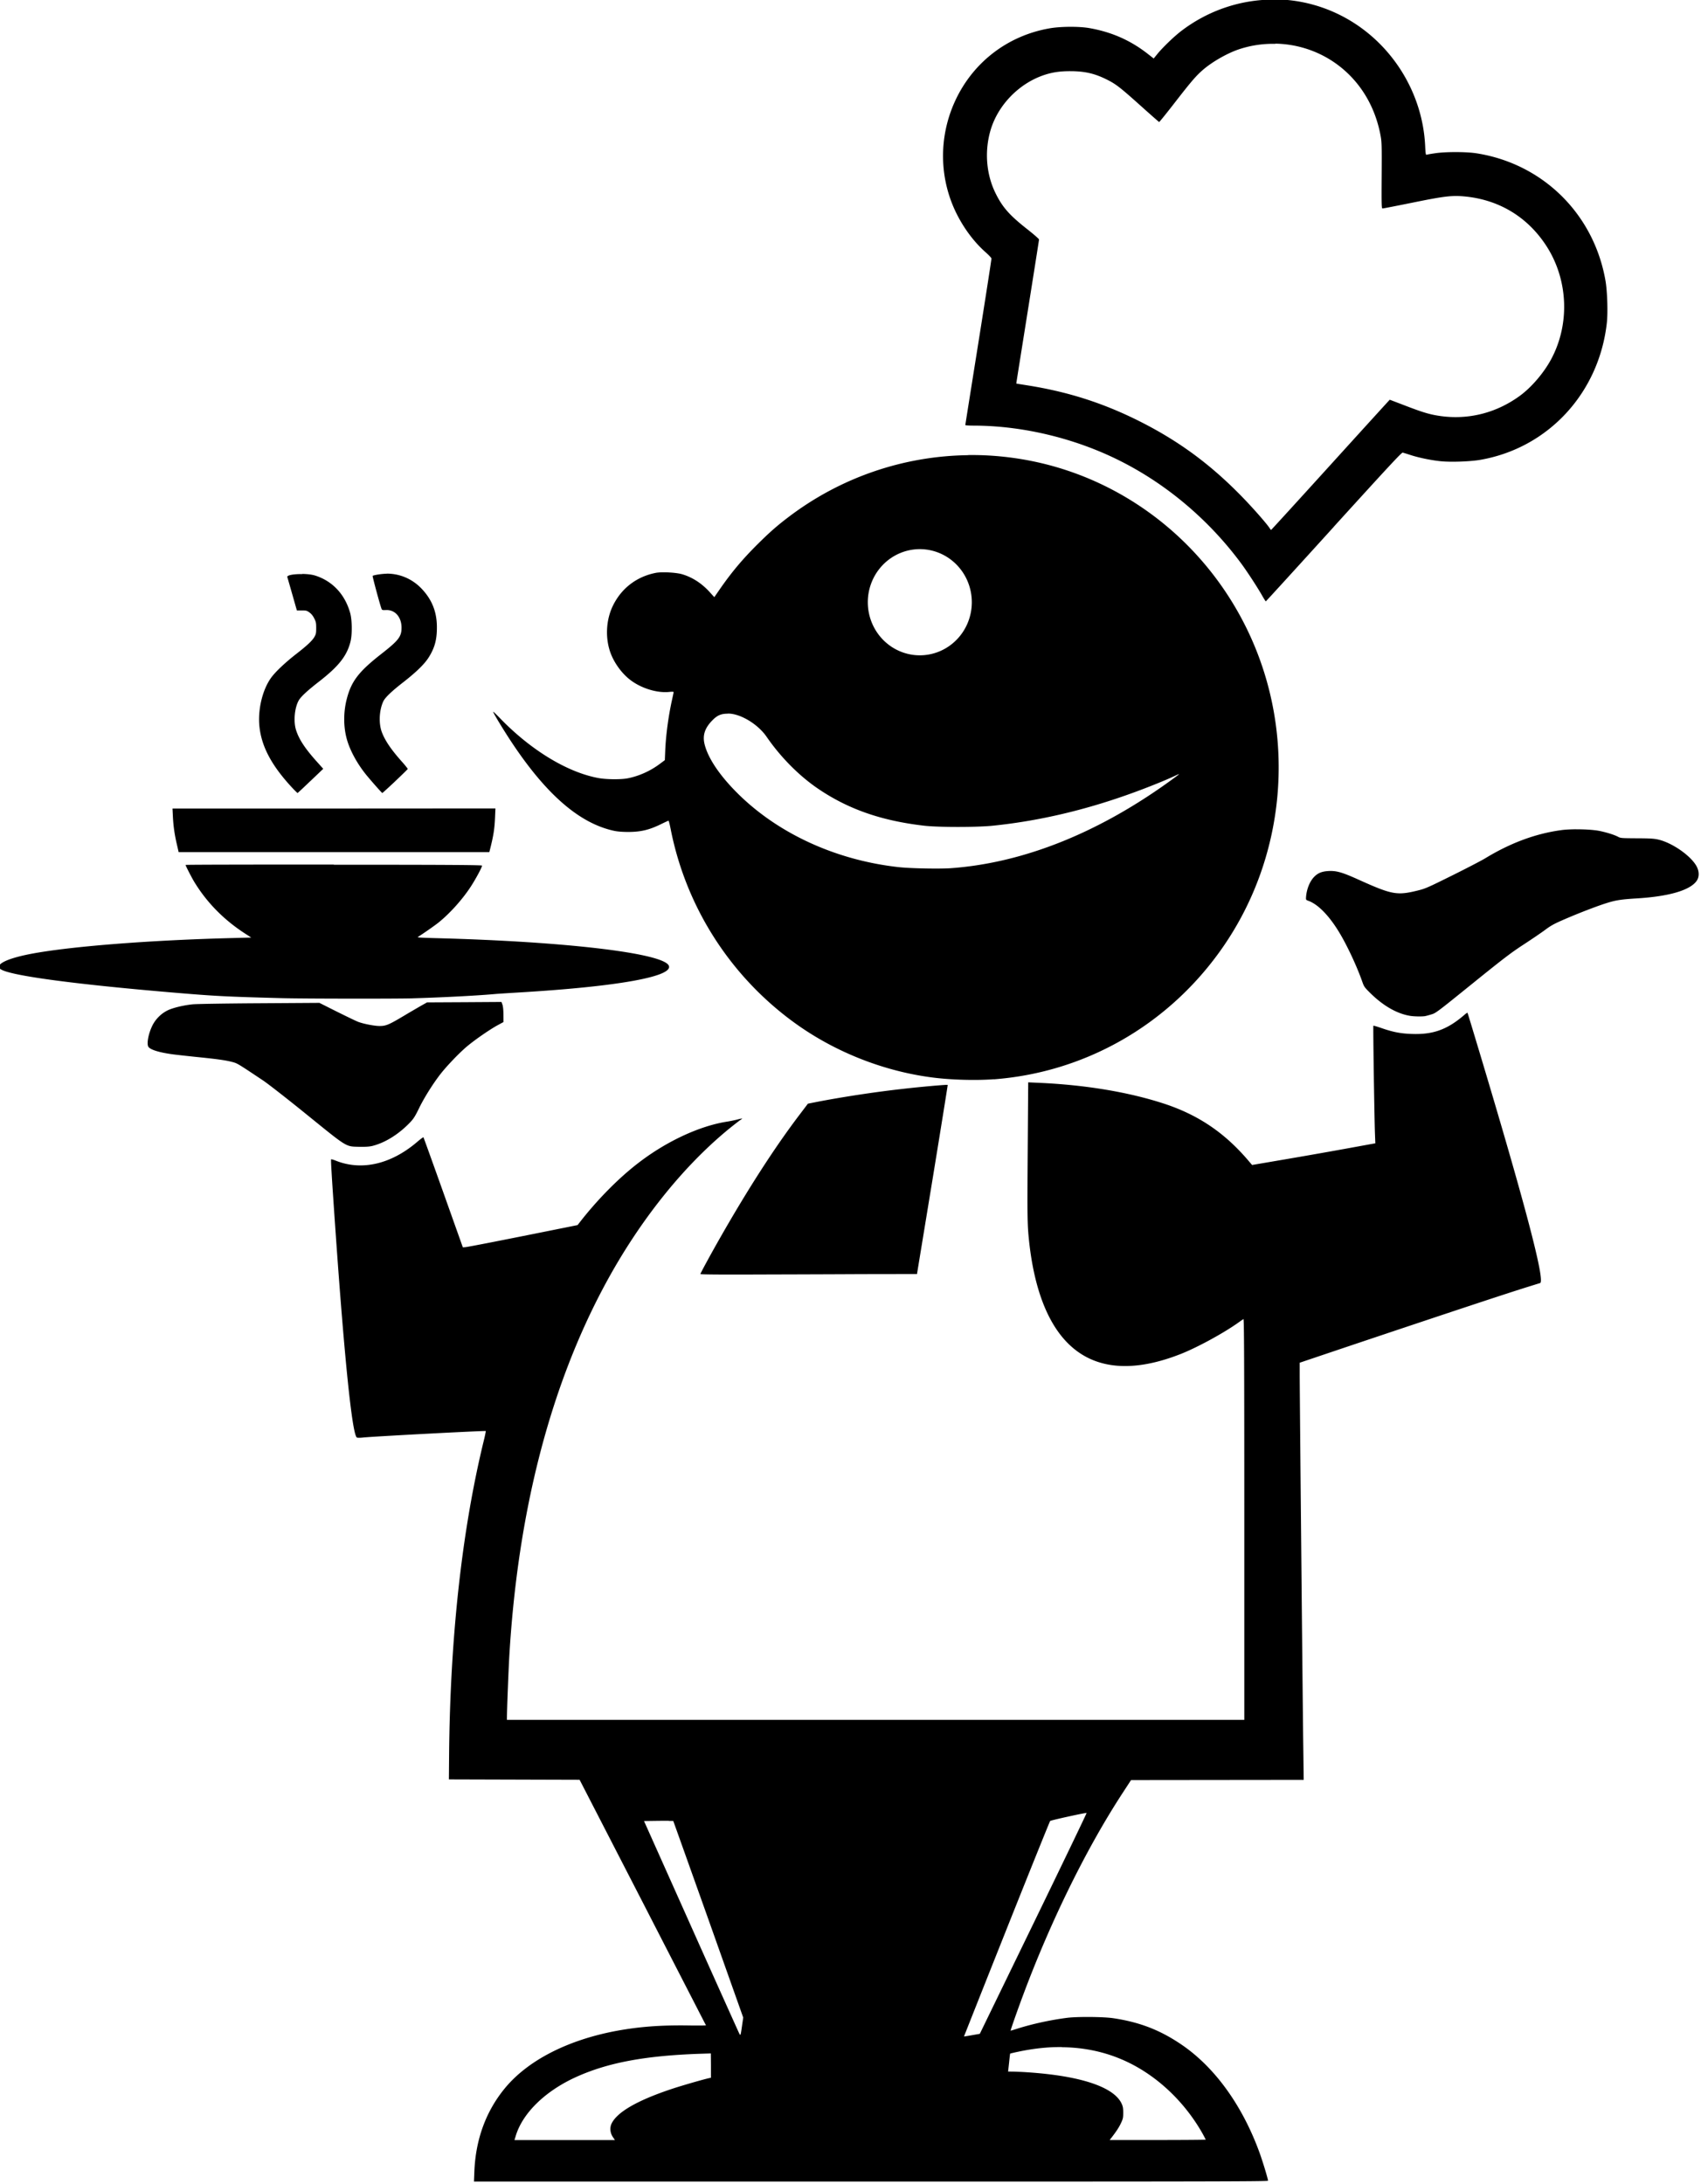 <?xml version="1.0" encoding="UTF-8" standalone="no"?>

<svg
   width="154.71mm"
   height="198.603mm"
   viewBox="0 0 154.71 198.603"
   version="1.1"
   id="svg3631"
   xmlns="http://www.w3.org/2000/svg"
   xmlns:svg="http://www.w3.org/2000/svg"
   xmlns:rdf="http://www.w3.org/1999/02/22-rdf-syntax-ns#"
   xmlns:cc="http://creativecommons.org/ns#"
   xmlns:dc="http://purl.org/dc/elements/1.1/">
  <defs
     id="defs3625" />
  <g
     id="layer1"
     transform="translate(-27.529,-47.811)">
    <g
       id="g11993"
       transform="translate(0.013,-14.656)">
      <g
         transform="matrix(0.215,0,0,0.215,-34.287,62.877)"
         id="g1005">
        <g
           id="g20209-2"
           transform="translate(-2437.335,-186.938)">
          <g
             id="g1806"
             transform="translate(506.22,1256.338)">
            <g
               id="g7617"
               transform="translate(-2347.929,-258.099)">
              <g
                 transform="matrix(41.271,0,0,41.271,-5578.48,-27294.32)"
                 id="layer1-2"
                 style="stroke:none">
                <g
                   transform="translate(-1.769,-18.082)"
                   id="g42-5"
				   fill="red" 
				   stroke="black" 
				   stroke-width="5"
                   style="stroke:none">
                  <path
                     style="fill:#000000;stroke-width:0.007"
                     d="m 260.644,659.715 c 0.262,10e-4 0.524,0.07 0.76,0.207 0.461,0.268 0.763,0.764 0.787,1.298 0.003,0.068 0.007,0.09 0.012,0.088 0.005,-0.002 0.043,-0.009 0.085,-0.015 0.106,-0.017 0.323,-0.017 0.43,-1.2e-4 0.68,0.107 1.202,0.622 1.321,1.304 0.019,0.107 0.026,0.328 0.014,0.434 -0.08,0.718 -0.601,1.282 -1.297,1.403 -0.104,0.018 -0.303,0.025 -0.408,0.014 -0.097,-0.01 -0.219,-0.035 -0.306,-0.063 -0.037,-0.012 -0.073,-0.023 -0.081,-0.025 -0.011,-0.003 -0.136,0.132 -0.707,0.76 l 4e-4,3.5e-4 c -0.381,0.42 -0.695,0.764 -0.697,0.764 -0.002,-10e-5 -0.017,-0.024 -0.034,-0.053 -0.044,-0.079 -0.148,-0.239 -0.212,-0.327 -0.33,-0.449 -0.767,-0.82 -1.254,-1.063 -0.457,-0.229 -0.993,-0.357 -1.491,-0.358 -0.049,0 -0.089,-0.002 -0.089,-0.006 0,-0.003 0.061,-0.386 0.135,-0.85 0.074,-0.465 0.134,-0.851 0.133,-0.857 -10e-4,-0.007 -0.031,-0.038 -0.066,-0.069 -0.116,-0.104 -0.218,-0.242 -0.294,-0.395 -0.178,-0.361 -0.182,-0.786 -0.01,-1.155 0.182,-0.391 0.534,-0.662 0.96,-0.738 0.112,-0.021 0.306,-0.022 0.411,-0.004 0.23,0.04 0.426,0.126 0.607,0.269 l 0.055,0.043 0.039,-0.048 c 0.055,-0.067 0.167,-0.175 0.241,-0.232 0.282,-0.216 0.618,-0.325 0.955,-0.324 z m 0.011,0.456 c -0.127,-0.003 -0.254,0.016 -0.376,0.057 -0.115,0.039 -0.263,0.123 -0.357,0.202 -0.075,0.063 -0.124,0.12 -0.291,0.335 -0.089,0.115 -0.164,0.208 -0.167,0.207 -0.003,-10e-4 -0.085,-0.073 -0.182,-0.16 -0.214,-0.192 -0.259,-0.227 -0.346,-0.271 -0.129,-0.066 -0.234,-0.09 -0.384,-0.09 -0.107,-10e-5 -0.187,0.012 -0.274,0.042 -0.253,0.087 -0.465,0.306 -0.541,0.56 -0.064,0.215 -0.046,0.452 0.049,0.646 0.071,0.145 0.142,0.226 0.322,0.368 0.07,0.055 0.125,0.103 0.125,0.109 -6e-5,0.006 -0.053,0.341 -0.117,0.743 -0.064,0.403 -0.117,0.733 -0.116,0.733 6.3e-4,7e-4 0.053,0.009 0.116,0.019 0.41,0.065 0.766,0.178 1.132,0.36 0.405,0.202 0.729,0.438 1.051,0.766 0.121,0.123 0.274,0.297 0.301,0.342 h -6e-5 c 0.004,0.007 0.01,0.013 0.012,0.013 0.002,0 0.276,-0.3 0.609,-0.667 0.333,-0.367 0.606,-0.667 0.607,-0.667 0.001,0 0.074,0.028 0.163,0.062 0.182,0.07 0.253,0.091 0.364,0.106 0.286,0.038 0.567,-0.034 0.805,-0.207 0.121,-0.088 0.249,-0.238 0.324,-0.379 0.194,-0.364 0.172,-0.82 -0.055,-1.165 -0.194,-0.295 -0.488,-0.47 -0.842,-0.501 -0.124,-0.011 -0.207,-9.6e-4 -0.534,0.066 -0.158,0.032 -0.293,0.058 -0.298,0.058 -0.011,0 -0.012,-0.019 -0.01,-0.339 0.002,-0.306 7.7e-4,-0.345 -0.011,-0.407 -0.058,-0.316 -0.226,-0.582 -0.479,-0.754 -0.177,-0.12 -0.386,-0.185 -0.598,-0.189 z m -3.151,4.214 c 0.22,-0.003 0.443,0.018 0.663,0.063 0.963,0.197 1.785,0.848 2.213,1.753 0.502,1.062 0.387,2.329 -0.299,3.278 -0.549,0.76 -1.388,1.233 -2.312,1.303 l 4e-4,-0.001 c -0.182,0.014 -0.433,0.007 -0.623,-0.017 -0.498,-0.063 -0.993,-0.257 -1.401,-0.548 -0.667,-0.476 -1.127,-1.188 -1.287,-1.992 -0.01,-0.051 -0.02,-0.093 -0.024,-0.092 -0.003,3e-4 -0.035,0.015 -0.07,0.032 -0.125,0.062 -0.212,0.083 -0.344,0.083 -0.059,-10e-5 -0.11,-0.004 -0.145,-0.012 -0.352,-0.076 -0.693,-0.371 -1.049,-0.908 -0.087,-0.131 -0.196,-0.312 -0.188,-0.312 0.003,0 0.032,0.028 0.066,0.063 0.315,0.327 0.687,0.554 1.004,0.615 0.083,0.017 0.24,0.018 0.31,0.004 0.115,-0.023 0.23,-0.075 0.324,-0.145 l 0.055,-0.041 0.004,-0.098 c 0.007,-0.163 0.033,-0.353 0.069,-0.517 0.009,-0.041 0.017,-0.078 0.017,-0.082 0,-0.004 -0.016,-0.005 -0.044,-0.002 -0.121,0.013 -0.279,-0.034 -0.391,-0.116 -0.087,-0.063 -0.167,-0.169 -0.208,-0.274 -0.06,-0.154 -0.052,-0.347 0.022,-0.496 0.087,-0.177 0.243,-0.296 0.438,-0.334 0.062,-0.012 0.208,-0.004 0.27,0.014 0.104,0.031 0.198,0.091 0.279,0.179 l 0.051,0.056 0.056,-0.081 c 0.12,-0.173 0.231,-0.306 0.388,-0.462 0.118,-0.117 0.194,-0.185 0.314,-0.276 0.537,-0.409 1.183,-0.628 1.844,-0.636 z m -0.493,0.964 a 0.533,0.544 0 0 0 -0.533,0.544 0.533,0.544 0 0 0 0.533,0.544 0.533,0.544 0 0 0 0.533,-0.544 0.533,0.544 0 0 0 -0.533,-0.544 z m -5.465,0.251 c 0.136,-7.1e-4 0.265,0.055 0.36,0.156 0.105,0.111 0.155,0.237 0.155,0.393 3.9e-4,0.125 -0.021,0.207 -0.08,0.303 -0.043,0.071 -0.126,0.152 -0.261,0.258 -0.125,0.097 -0.189,0.159 -0.208,0.198 -0.043,0.092 -0.049,0.227 -0.015,0.317 0.033,0.087 0.096,0.18 0.209,0.306 0.032,0.036 0.057,0.068 0.056,0.071 -0.001,0.003 -0.059,0.06 -0.129,0.126 l 5.2e-4,-6e-5 c -0.07,0.066 -0.13,0.12 -0.132,0.12 -0.005,0 -0.132,-0.144 -0.176,-0.2 -0.092,-0.117 -0.164,-0.254 -0.192,-0.368 -0.031,-0.122 -0.03,-0.267 0.004,-0.397 0.046,-0.179 0.122,-0.278 0.346,-0.454 0.186,-0.145 0.215,-0.183 0.215,-0.275 0,-0.109 -0.067,-0.185 -0.159,-0.181 -0.038,0.002 -0.041,4.8e-4 -0.047,-0.015 -0.017,-0.046 -0.094,-0.331 -0.09,-0.335 0.008,-0.008 0.097,-0.022 0.143,-0.022 z m -0.865,0.003 c 0.049,7.3e-4 0.099,0.006 0.133,0.017 0.177,0.056 0.305,0.193 0.358,0.383 0.02,0.072 0.022,0.221 0.003,0.295 -0.037,0.147 -0.123,0.254 -0.327,0.412 -0.108,0.084 -0.175,0.145 -0.2,0.184 -0.045,0.073 -0.06,0.22 -0.03,0.311 0.03,0.093 0.09,0.185 0.209,0.318 l 0.069,0.077 -0.13,0.124 -2.8e-4,-5e-5 c -0.071,0.068 -0.131,0.124 -0.133,0.124 -0.002,10e-5 -0.02,-0.018 -0.041,-0.039 -0.221,-0.234 -0.328,-0.432 -0.35,-0.644 -0.017,-0.171 0.03,-0.37 0.117,-0.494 0.042,-0.06 0.141,-0.154 0.253,-0.242 0.12,-0.093 0.171,-0.141 0.194,-0.181 0.016,-0.028 0.018,-0.039 0.018,-0.09 0,-0.052 -0.002,-0.064 -0.02,-0.099 -0.013,-0.027 -0.03,-0.047 -0.049,-0.061 -0.026,-0.019 -0.034,-0.021 -0.079,-0.021 h -0.05 l -0.013,-0.045 c -0.007,-0.025 -0.028,-0.099 -0.047,-0.165 -0.019,-0.066 -0.036,-0.126 -0.038,-0.132 -0.006,-0.02 0.072,-0.032 0.154,-0.03 z m 4.363,1.432 c -0.07,-10e-5 -0.11,0.017 -0.161,0.07 -0.078,0.08 -0.101,0.155 -0.077,0.248 0.035,0.136 0.146,0.304 0.317,0.478 0.417,0.425 1.02,0.705 1.674,0.777 v -5e-5 c 0.118,0.013 0.423,0.019 0.539,0.01 0.748,-0.056 1.52,-0.367 2.267,-0.913 0.082,-0.06 0.083,-0.061 0.017,-0.03 -0.092,0.043 -0.255,0.109 -0.411,0.166 -0.488,0.179 -0.971,0.293 -1.448,0.342 -0.165,0.017 -0.56,0.017 -0.706,6e-5 -0.441,-0.051 -0.783,-0.171 -1.094,-0.384 -0.191,-0.131 -0.378,-0.32 -0.521,-0.528 -0.089,-0.129 -0.268,-0.237 -0.394,-0.237 z m -2.383,0.971 -0.004,0.095 c -0.005,0.114 -0.016,0.185 -0.052,0.327 l -0.007,0.026 h -1.592 -1.592 l -0.017,-0.074 c -0.025,-0.106 -0.037,-0.193 -0.042,-0.289 l -0.004,-0.084 h 1.656 z m 11.078,0.214 c 0.094,-4.4e-4 0.193,0.006 0.25,0.019 0.073,0.016 0.142,0.038 0.18,0.058 0.025,0.014 0.04,0.014 0.192,0.015 0.132,5e-4 0.176,0.003 0.219,0.013 0.148,0.034 0.345,0.174 0.397,0.282 0.025,0.052 0.023,0.107 -0.006,0.145 -0.07,0.094 -0.283,0.156 -0.61,0.176 -0.161,0.01 -0.213,0.018 -0.304,0.046 -0.103,0.032 -0.285,0.102 -0.44,0.169 -0.106,0.046 -0.138,0.064 -0.197,0.108 -0.039,0.029 -0.139,0.097 -0.222,0.151 -0.13,0.085 -0.202,0.14 -0.524,0.4 -0.359,0.29 -0.374,0.302 -0.42,0.315 -0.026,0.008 -0.055,0.016 -0.064,0.017 l -6e-5,4.6e-4 c -0.034,0.005 -0.112,0.004 -0.154,-0.003 -0.133,-0.022 -0.27,-0.1 -0.4,-0.226 -0.066,-0.065 -0.071,-0.071 -0.089,-0.122 -0.052,-0.149 -0.145,-0.35 -0.222,-0.482 -0.108,-0.186 -0.228,-0.312 -0.332,-0.349 -0.024,-0.009 -0.025,-0.01 -0.023,-0.039 0.006,-0.08 0.038,-0.16 0.083,-0.206 0.039,-0.04 0.079,-0.056 0.148,-0.06 0.081,-0.004 0.14,0.013 0.306,0.088 0.346,0.156 0.395,0.165 0.615,0.11 0.073,-0.018 0.105,-0.033 0.351,-0.155 0.149,-0.074 0.301,-0.153 0.338,-0.176 0.257,-0.156 0.515,-0.251 0.775,-0.286 0.042,-0.006 0.096,-0.008 0.153,-0.009 z m -12.734,0.363 c 1.211,0 1.519,0.003 1.519,0.009 -2e-5,0.016 -0.062,0.132 -0.111,0.208 -0.084,0.131 -0.212,0.275 -0.331,0.372 -0.039,0.032 -0.17,0.123 -0.216,0.151 -0.009,0.006 0.034,0.008 0.173,0.012 1.332,0.034 2.341,0.153 2.399,0.282 0.05,0.112 -0.527,0.215 -1.537,0.275 -0.098,0.006 -0.213,0.013 -0.256,0.017 -0.197,0.017 -0.554,0.035 -0.835,0.043 v 1.7e-4 c -0.183,0.005 -1.121,0.004 -1.341,-0.002 -0.568,-0.015 -0.686,-0.021 -1.132,-0.059 -1.035,-0.088 -1.683,-0.177 -1.753,-0.242 -0.05,-0.046 0.073,-0.106 0.312,-0.152 0.399,-0.077 1.228,-0.142 2.076,-0.163 l 0.186,-0.005 -0.065,-0.042 c -0.216,-0.14 -0.39,-0.317 -0.518,-0.527 -0.026,-0.042 -0.09,-0.167 -0.09,-0.175 0,-0.003 0.684,-0.004 1.519,-0.004 z m 1.718,1.406 0.01,0.028 c 0.006,0.017 0.01,0.056 0.01,0.103 l 5.7e-4,0.075 -0.061,0.033 c -0.087,0.048 -0.238,0.153 -0.317,0.22 -0.08,0.068 -0.204,0.198 -0.268,0.28 -0.074,0.095 -0.164,0.237 -0.218,0.347 -0.041,0.085 -0.058,0.111 -0.092,0.147 -0.12,0.126 -0.264,0.214 -0.398,0.245 l -1.1e-4,-4.6e-4 c -0.027,0.006 -0.07,0.008 -0.122,0.007 -0.144,-0.004 -0.118,0.012 -0.534,-0.325 -0.211,-0.171 -0.401,-0.319 -0.456,-0.356 -0.261,-0.174 -0.261,-0.174 -0.313,-0.188 -0.063,-0.017 -0.151,-0.03 -0.371,-0.052 -0.095,-0.01 -0.207,-0.022 -0.249,-0.028 -0.137,-0.019 -0.226,-0.048 -0.242,-0.078 -0.017,-0.033 0.002,-0.132 0.04,-0.211 0.033,-0.069 0.09,-0.126 0.158,-0.16 0.054,-0.026 0.16,-0.052 0.256,-0.062 0.037,-0.004 0.345,-0.009 0.684,-0.011 l 0.616,-0.004 0.064,0.032 c 0.144,0.073 0.302,0.15 0.33,0.161 0.052,0.021 0.169,0.044 0.222,0.044 0.067,1.1e-4 0.095,-0.012 0.253,-0.106 0.07,-0.042 0.152,-0.089 0.181,-0.106 l 0.054,-0.03 0.381,-0.002 z m 9.903,0.115 c 0.002,0.002 0.054,0.175 0.117,0.384 0.473,1.574 0.681,2.364 0.626,2.382 -0.005,10e-4 -0.065,0.02 -0.133,0.041 -0.234,0.073 -0.861,0.281 -1.871,0.62 l -0.46,0.155 v 0.132 c 0,0.176 0.031,3.442 0.037,3.835 l 0.004,0.308 -0.885,9.8e-4 -0.885,10e-4 -0.09,0.138 c -0.367,0.563 -0.732,1.304 -1.015,2.062 -0.061,0.163 -0.133,0.368 -0.129,0.368 0.001,0 0.032,-0.009 0.069,-0.021 0.156,-0.049 0.339,-0.089 0.511,-0.111 0.103,-0.013 0.373,-0.011 0.472,0.004 0.269,0.04 0.479,0.121 0.697,0.269 0.341,0.231 0.623,0.62 0.8,1.103 0.033,0.09 0.089,0.274 0.089,0.293 l 8.6e-4,6e-5 c 0,0.008 -0.659,0.009 -4.07,0.009 h -4.07 l 0.004,-0.101 c 0.013,-0.331 0.119,-0.619 0.311,-0.853 0.237,-0.289 0.649,-0.499 1.155,-0.592 0.227,-0.041 0.438,-0.057 0.709,-0.054 0.11,0.002 0.199,0.001 0.199,-9.9e-4 -9.3e-4,-0.002 -0.293,-0.569 -0.648,-1.26 l -0.647,-1.256 -0.67,-0.002 -0.67,-0.002 0.002,-0.241 c 0.01,-1.214 0.133,-2.324 0.359,-3.244 0.011,-0.045 0.018,-0.084 0.017,-0.085 -0.005,-0.005 -1.113,0.053 -1.254,0.066 -0.034,0.004 -0.064,0.004 -0.068,-3.5e-4 -0.048,-0.037 -0.127,-0.812 -0.218,-2.113 -0.041,-0.585 -0.049,-0.733 -0.045,-0.737 0.002,-0.002 0.023,0.004 0.046,0.013 0.265,0.107 0.566,0.038 0.833,-0.189 0.035,-0.03 0.065,-0.052 0.067,-0.05 0.002,0.002 0.094,0.257 0.204,0.566 l 0.2,0.562 0.026,-0.002 c 0.028,-0.002 0.449,-0.085 0.881,-0.172 l 0.269,-0.054 0.021,-0.027 c 0.181,-0.233 0.399,-0.454 0.601,-0.609 0.289,-0.223 0.632,-0.382 0.915,-0.425 0.03,-0.005 0.075,-0.014 0.101,-0.021 0.026,-0.007 0.048,-0.011 0.049,-0.011 10e-4,10e-4 -0.009,0.011 -0.023,0.019 -0.014,0.01 -0.063,0.048 -0.11,0.086 -0.476,0.389 -0.923,0.95 -1.271,1.595 -0.565,1.048 -0.896,2.333 -0.983,3.814 -0.008,0.143 -0.024,0.545 -0.024,0.627 v 0.022 h 3.779 3.779 v -2.056 c 0,-1.643 -0.002,-2.055 -0.009,-2.051 -0.005,0.003 -0.031,0.021 -0.059,0.041 -0.152,0.107 -0.406,0.245 -0.574,0.313 -0.502,0.2 -0.895,0.164 -1.165,-0.105 -0.212,-0.211 -0.347,-0.566 -0.399,-1.047 -0.018,-0.172 -0.019,-0.232 -0.014,-0.934 l 0.005,-0.694 0.109,0.005 c 0.478,0.021 0.92,0.095 1.282,0.213 0.359,0.118 0.632,0.305 0.879,0.6 l 0.025,0.029 0.363,-0.062 c 0.299,-0.051 0.566,-0.099 0.86,-0.153 l 0.04,-0.007 -0.004,-0.107 c -0.006,-0.174 -0.02,-1.094 -0.016,-1.098 0.002,-0.002 0.039,0.009 0.083,0.024 0.112,0.039 0.192,0.056 0.306,0.06 0.222,0.009 0.37,-0.044 0.547,-0.198 0.014,-0.012 0.027,-0.02 0.028,-0.019 z m -5.342,0.735 c 0.008,-2.7e-4 0.012,-1.5e-4 0.013,3.5e-4 0.001,10e-4 -0.069,0.438 -0.156,0.97 l -0.159,0.968 -0.62,9.8e-4 v 1.8e-4 c -0.341,0.002 -0.841,0.003 -1.11,0.004 -0.32,10e-4 -0.49,-0.001 -0.49,-0.005 0,-0.008 0.103,-0.198 0.204,-0.375 0.283,-0.496 0.556,-0.92 0.807,-1.251 l 0.091,-0.12 0.091,-0.018 c 0.258,-0.05 0.596,-0.102 0.886,-0.134 0.173,-0.02 0.39,-0.039 0.445,-0.041 z m 1.437,7.461 c -0.005,-0.005 -0.365,0.074 -0.374,0.082 -0.004,0.004 -0.205,0.502 -0.446,1.107 v 6e-5 c -0.241,0.605 -0.437,1.1 -0.437,1.101 8.8e-4,6e-4 0.038,-0.005 0.082,-0.013 l 0.08,-0.014 0.549,-1.129 c 0.302,-0.621 0.547,-1.131 0.545,-1.133 z m -4.284,0.08 c -0.027,-8e-5 -0.065,10e-5 -0.105,4.6e-4 l -0.148,0.002 0.477,1.066 -1.1e-4,-6e-5 c 0.262,0.586 0.485,1.081 0.494,1.1 0.019,0.04 0.018,0.043 0.035,-0.076 l 0.011,-0.076 -0.357,-1.006 c -0.197,-0.553 -0.359,-1.007 -0.36,-1.008 -6.6e-4,-6.7e-4 -0.018,-10e-4 -0.045,-10e-4 z m 4.031,2.319 c -0.145,-0.002 -0.295,0.015 -0.451,0.048 -0.043,0.009 -0.079,0.018 -0.08,0.019 -9.8e-4,10e-4 -0.006,0.043 -0.011,0.093 l -0.01,0.091 0.048,1.1e-4 c 0.026,10e-4 0.093,0.003 0.148,0.007 0.544,0.036 0.886,0.149 0.967,0.32 0.013,0.028 0.017,0.045 0.017,0.093 0,0.053 -0.002,0.063 -0.024,0.11 -0.021,0.044 -0.045,0.081 -0.103,0.156 l 2.3e-4,-7.6e-4 -0.012,0.016 h 0.492 c 0.271,0 0.492,-0.002 0.492,-0.004 0,-0.002 -0.014,-0.029 -0.031,-0.06 -0.141,-0.251 -0.343,-0.47 -0.575,-0.624 -0.258,-0.172 -0.549,-0.26 -0.867,-0.263 z m -3.599,0.065 -0.126,0.004 c -0.549,0.02 -0.925,0.09 -1.247,0.234 -0.324,0.145 -0.56,0.375 -0.629,0.614 l -0.011,0.036 h 0.515 0.515 l -0.021,-0.031 c -0.029,-0.042 -0.034,-0.098 -0.012,-0.141 0.059,-0.118 0.269,-0.238 0.627,-0.356 0.088,-0.029 0.307,-0.093 0.372,-0.107 l 0.018,-0.004 v -0.124 z"
                     id="path14786" />
                </g>
              </g>
            </g>
          </g>
        </g>
      </g>
    </g>
  </g>
</svg>
